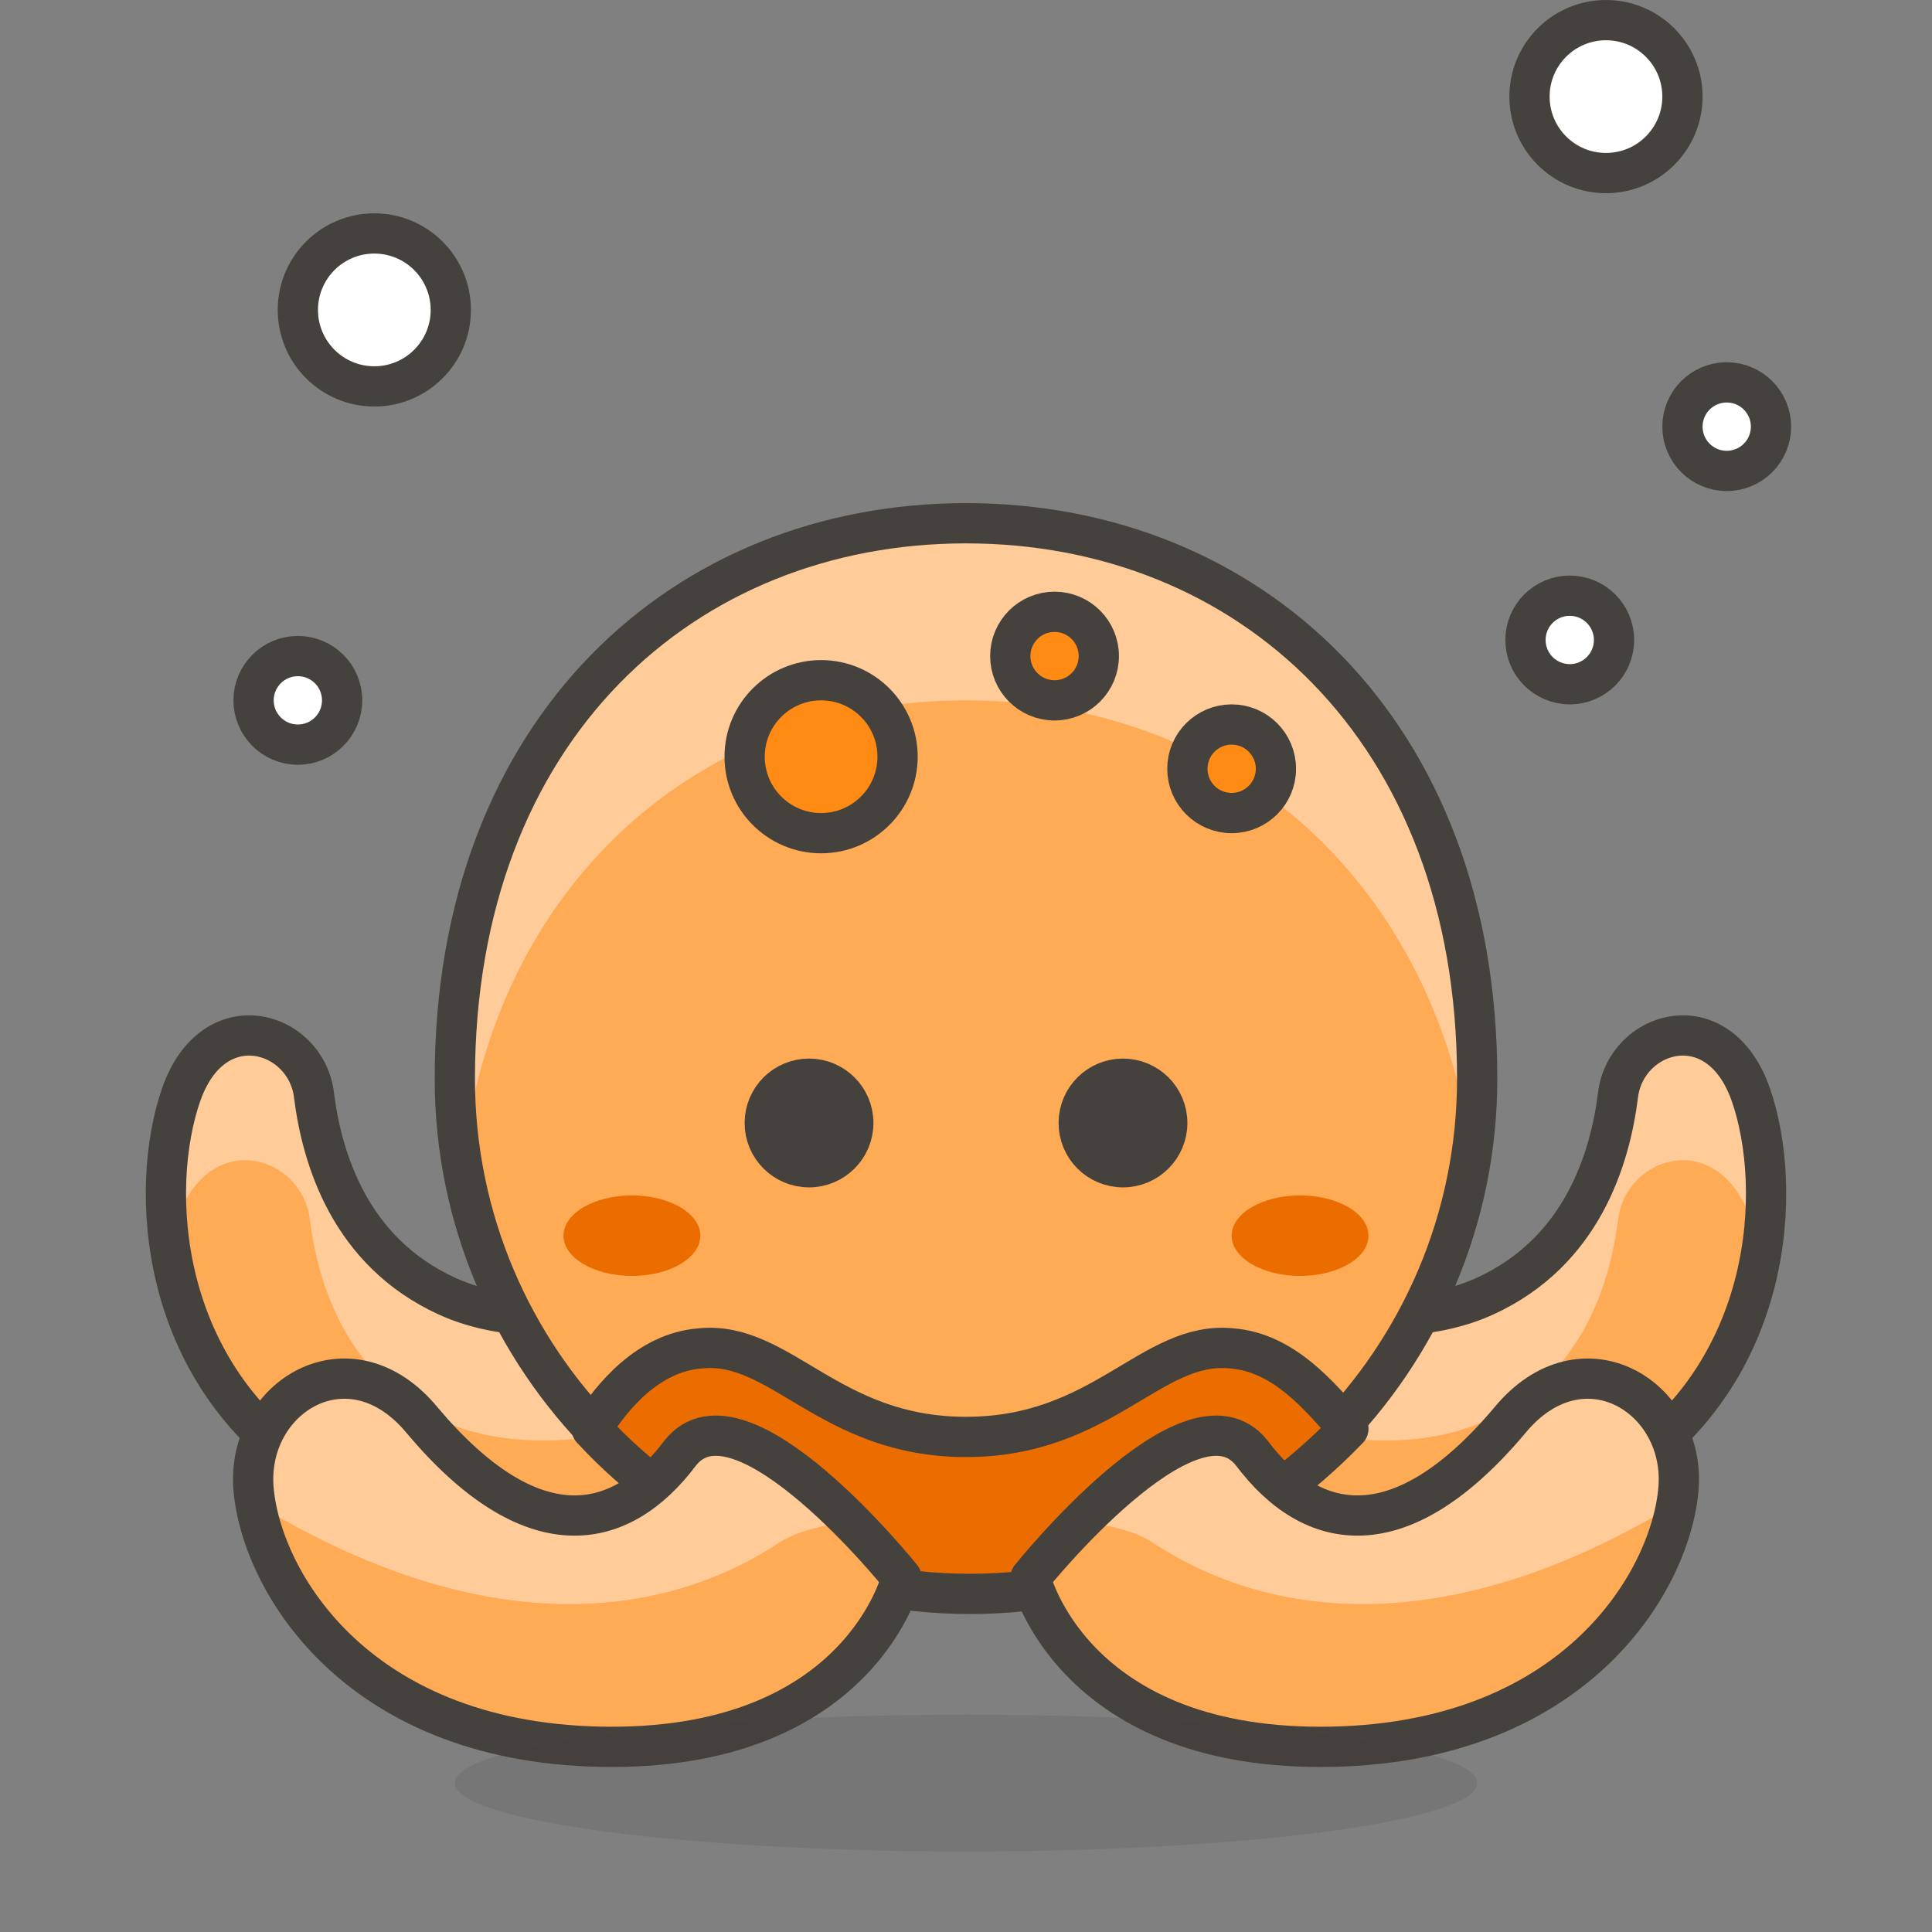 <?xml version="1.0" encoding="utf-8"?>
<!-- Generator: Adobe Illustrator 21.1.0, SVG Export Plug-In . SVG Version: 6.00 Build 0)  -->
<svg version="1.1" id="Icons" xmlns="http://www.w3.org/2000/svg" xmlns:xlink="http://www.w3.org/1999/xlink" x="0px" y="0px"
	 viewBox="0 0 48 48" style="enable-background:new 0 0 48 48;" xml:space="preserve">
<rect x="0" y="0" width="48" height="48" fill="#808080" stroke="none"/>
<style type="text/css">
	.st0{opacity:0.15;fill:#45413C;}
	.st1{fill:#FF6196;}
	.st2{fill:#FF87AF;}
	.st3{fill:none;stroke:#45413C;stroke-linecap:round;stroke-linejoin:round;stroke-miterlimit:10;}
	.st4{fill:#FFE500;stroke:#45413C;stroke-linecap:round;stroke-linejoin:round;stroke-miterlimit:10;}
	.st5{fill:#FFE500;}
	.st6{fill:#EBCB00;}
	.st7{fill:#EBCB00;stroke:#45413C;stroke-linecap:round;stroke-linejoin:round;stroke-miterlimit:10;}
	.st8{fill:#FFF48C;}
	.st9{fill:#FFCCDD;stroke:#FFB0CA;stroke-linecap:round;stroke-linejoin:round;stroke-miterlimit:10;}
	.st10{fill:#FFB0CA;stroke:#FF87AF;stroke-linecap:round;stroke-linejoin:round;stroke-miterlimit:10;}
	.st11{opacity:0.7;fill:#FFE5EE;}
	.st12{fill:#009FD9;}
	.st13{fill:#00B8F0;}
	.st14{fill:#656769;}
	.st15{fill:#87898C;}
	.st16{fill:#FF6242;stroke:#45413C;stroke-linecap:round;stroke-linejoin:round;stroke-miterlimit:10;}
	.st17{fill:#4AEFF7;}
	.st18{fill:#00DFEB;}
	.st19{fill:#A6FBFF;}
	.st20{fill:#FFFFFF;}
	.st21{fill:#E5F8FF;}
	.st22{fill:#E5F8FF;stroke:#45413C;stroke-linecap:round;stroke-linejoin:round;stroke-miterlimit:10;}
	.st23{fill:#FFE500;stroke:#EBCB00;stroke-linecap:round;stroke-linejoin:round;stroke-miterlimit:10;}
	.st24{fill:#BDBEC0;}
	.st25{fill:#4ACFFF;}
	.st26{fill:#E8F4FA;stroke:#45413C;stroke-linecap:round;stroke-linejoin:round;stroke-miterlimit:10;}
	.st27{fill:#80DDFF;}
	.st28{fill:#009FD9;stroke:#45413C;stroke-linecap:round;stroke-linejoin:round;stroke-miterlimit:10;}
	.st29{fill:#B8ECFF;}
	.st30{fill:#4ACFFF;stroke:#45413C;stroke-linecap:round;stroke-linejoin:round;stroke-miterlimit:10;}
	.st31{fill:#B8ECFF;stroke:#45413C;stroke-linecap:round;stroke-linejoin:round;stroke-miterlimit:10;}
	.st32{fill:#FFFACF;}
	.st33{fill:#FFF48C;stroke:#45413C;stroke-linecap:round;stroke-linejoin:round;stroke-miterlimit:10;}
	.st34{fill:#BF8256;}
	.st35{fill:#DEA47A;}
	.st36{fill:#656769;stroke:#45413C;stroke-linecap:round;stroke-linejoin:round;stroke-miterlimit:10;}
	.st37{fill:#FF8A14;}
	.st38{fill:#FFAA54;}
	.st39{fill:#EB6D00;}
	.st40{fill:#627B8C;stroke:#45413C;stroke-linecap:round;stroke-linejoin:round;stroke-miterlimit:10;}
	.st41{fill:#FFFFFF;stroke:#45413C;stroke-linecap:round;stroke-linejoin:round;stroke-miterlimit:10;}
	.st42{fill:#E0366F;stroke:#45413C;stroke-linecap:round;stroke-linejoin:round;stroke-miterlimit:10;}
	.st43{fill:#FF87AF;stroke:#45413C;stroke-linecap:round;stroke-linejoin:round;stroke-miterlimit:10;}
	.st44{fill:#E0366F;}
	.st45{fill:#FF6196;stroke:#45413C;stroke-linecap:round;stroke-linejoin:round;stroke-miterlimit:10;}
	.st46{fill:#525252;}
	.st47{fill:#DEBB7E;}
	.st48{fill:#F0D5A8;}
	.st49{fill:#DAEDF7;}
	.st50{fill:#F7E5C6;}
	.st51{fill:#DEBB7E;stroke:#45413C;stroke-linecap:round;stroke-linejoin:round;stroke-miterlimit:10;}
	.st52{fill:#FFF5E3;}
	.st53{fill:#00F5BC;}
	.st54{fill:#FFB0CA;stroke:#45413C;stroke-linecap:round;stroke-linejoin:round;stroke-miterlimit:10;}
	.st55{fill:#8CFFE4;}
	.st56{fill:#00DBA8;}
	.st57{fill:#87898C;stroke:#45413C;stroke-linecap:round;stroke-linejoin:round;stroke-miterlimit:10;}
	.st58{fill:#FF6242;}
	.st59{fill:#FF866E;}
	.st60{fill:#F0F0F0;}
	.st61{fill:#BDBEC0;stroke:#45413C;stroke-width:1.006;stroke-linecap:round;stroke-linejoin:round;stroke-miterlimit:10;}
	.st62{fill:#947746;stroke:#45413C;stroke-linecap:round;stroke-linejoin:round;stroke-miterlimit:10;}
	.st63{fill:#B89558;}
	.st64{fill:#E04122;}
	.st65{fill:#C0DCEB;}
	.st66{fill:#E8F4FA;}
	.st67{fill:#00B8F0;stroke:#45413C;stroke-linecap:round;stroke-linejoin:round;stroke-miterlimit:10;}
	.st68{fill:#80DDFF;stroke:#45413C;stroke-linecap:round;stroke-linejoin:round;stroke-miterlimit:10;}
	.st69{fill:#9CEB60;}
	.st70{fill:#C8FFA1;}
	.st71{fill:#FFB0CA;}
	.st72{fill:#FFCCDD;}
	.st73{fill:#FFE5EE;}
	.st74{fill:#45413C;stroke:#45413C;stroke-linecap:round;stroke-linejoin:round;stroke-miterlimit:10;}
	.st75{fill:#FFCABF;}
	.st76{fill:#FFA694;}
	.st77{fill:#FFA694;stroke:#45413C;stroke-linecap:round;stroke-linejoin:round;stroke-miterlimit:10;}
	.st78{fill:#FFCC99;}
	.st79{fill:#8CA4B8;}
	.st80{fill:#ADC4D9;}
	.st81{fill:#F0D5A8;stroke:#45413C;stroke-linecap:round;stroke-linejoin:round;stroke-miterlimit:10;}
	.st82{fill:#BDBEC0;stroke:#45413C;stroke-linecap:round;stroke-linejoin:round;stroke-miterlimit:10;}
	.st83{fill:#E0E0E0;}
	.st84{fill:#45413C;}
	.st85{fill:#E5FEFF;}
	.st86{fill:#FFFCE5;}
	.st87{fill:#FFAA54;stroke:#45413C;stroke-linecap:round;stroke-linejoin:round;stroke-miterlimit:10;}
	.st88{fill:#6DD627;}
	.st89{fill:#46B000;}
	.st90{fill:#FFE8E0;}
	.st91{fill:#FFCEBF;}
	.st92{fill:#FFE8D1;}
	.st93{fill:#FFF48C;stroke:#4F4B45;stroke-linecap:round;stroke-linejoin:round;stroke-miterlimit:10;}
	.st94{fill:#FFDCD1;stroke:#4F4B45;stroke-linejoin:round;stroke-miterlimit:10;}
	.st95{fill:none;stroke:#4F4B45;stroke-linejoin:round;stroke-miterlimit:10;}
	.st96{fill:none;stroke:#4F4B45;stroke-linecap:round;stroke-linejoin:round;stroke-miterlimit:10;}
	.st97{fill:#656769;stroke:#4F4B45;stroke-linejoin:round;stroke-miterlimit:10;}
	.st98{fill:#87898C;stroke:#4F4B45;stroke-linecap:round;stroke-linejoin:round;stroke-miterlimit:10;}
	.st99{fill:#C0DCEB;stroke:#4F4B45;stroke-linecap:round;stroke-linejoin:round;stroke-miterlimit:10;}
	.st100{fill:#FFA694;stroke:#4F4B45;stroke-linecap:round;stroke-linejoin:round;stroke-miterlimit:10;}
	.st101{fill:#E04122;stroke:#45413C;stroke-linecap:round;stroke-linejoin:round;stroke-miterlimit:10;}
	.st102{fill:#FFFCE5;stroke:#45413C;stroke-linecap:round;stroke-linejoin:round;stroke-miterlimit:10;}
	.st103{fill:#915E3A;}
	.st104{fill:none;stroke:#915E3A;stroke-linecap:round;stroke-linejoin:round;stroke-miterlimit:10;}
	.st105{fill:#915E3A;stroke:#45413C;stroke-linecap:round;stroke-linejoin:round;stroke-miterlimit:10;}
	.st106{fill:#FF866E;stroke:#45413C;stroke-linecap:round;stroke-linejoin:round;stroke-miterlimit:10;}
	.st107{fill:#FFF5E3;stroke:#45413C;stroke-linecap:round;stroke-linejoin:round;stroke-miterlimit:10;}
	.st108{fill:#FFDCD1;}
	.st109{fill:#FFDCD1;stroke:#45413C;stroke-linecap:round;stroke-linejoin:round;stroke-miterlimit:10;}
	.st110{fill:#F0C2A1;}
	.st111{fill:#FFE3CF;}
	.st112{fill:#FFFACF;stroke:#45413C;stroke-linecap:round;stroke-linejoin:round;stroke-miterlimit:10;}
	.st113{fill:#DEA47A;stroke:#45413C;stroke-linecap:round;stroke-linejoin:round;stroke-miterlimit:10;}
	.st114{fill:#F0C2A1;stroke:#45413C;stroke-linecap:round;stroke-linejoin:round;stroke-miterlimit:10;}
	.st115{fill:#EB6D00;stroke:#45413C;stroke-linecap:round;stroke-linejoin:round;stroke-miterlimit:10;}
	.st116{fill:#FF8A14;stroke:#45413C;stroke-linecap:round;stroke-linejoin:round;stroke-miterlimit:10;}
	.st117{fill:#D9FDFF;}
	.st118{fill:#C8FFA1;stroke:#45413C;stroke-linecap:round;stroke-linejoin:round;stroke-miterlimit:10;}
	.st119{fill:#E4FFD1;}
	.st120{fill:#E0E0E0;stroke:#45413C;stroke-linecap:round;stroke-linejoin:round;stroke-miterlimit:10;}
	.st121{fill:#FFCCDD;stroke:#45413C;stroke-linecap:round;stroke-linejoin:round;stroke-miterlimit:10;}
	.st122{fill:#BF8256;stroke:#45413C;stroke-linecap:round;stroke-linejoin:round;stroke-miterlimit:10;}
	.st123{fill:#C0DCEB;stroke:#45413C;stroke-linecap:round;stroke-linejoin:round;stroke-miterlimit:10;}
</style>
<g id="XMLID_12342_">
	<circle id="XMLID_12370_" class="st41" cx="39.9" cy="2.4" r="1.9"/>
	<circle id="XMLID_12369_" class="st41" cx="9.3" cy="7.7" r="1.9"/>
	<circle id="XMLID_12368_" class="st41" cx="42.9" cy="10.6" r="1.1"/>
	<circle id="XMLID_12367_" class="st41" cx="7.4" cy="17.4" r="1.1"/>
	<g>
		<path id="XMLID_12366_" class="st38" d="M31.4,32.2c0,0,3.1,1.1,5.5,0c2.4-1.1,3.1-3.4,3.3-5c0.2-1.6,2.5-2.3,3.3,0
			c0.8,2.3,0.6,6.9-3.3,9.4s-9.2,2.1-12.2,0.6C25.1,35.6,31.4,32.2,31.4,32.2z"/>
		<path id="XMLID_12365_" class="st38" d="M16.6,32.2c0,0-3.1,1.1-5.5,0c-2.4-1.1-3.1-3.4-3.3-5c-0.2-1.6-2.5-2.3-3.3,0
			c-0.8,2.3-0.6,6.9,3.3,9.4s9.2,2.1,12.2,0.6C22.9,35.6,16.6,32.2,16.6,32.2z"/>
		<path id="XMLID_12364_" class="st78" d="M28.1,37.2c0.1,0.1,0.3,0.1,0.4,0.2c1.2-1.1,2.9-2.1,2.9-2.1s3.1,1.1,5.5,0
			c2.4-1.1,3.1-3.4,3.3-5c0.2-1.6,2.5-2.3,3.3,0c0.1,0.3,0.2,0.6,0.2,0.9c0.3-1.5,0.1-3-0.2-4c-0.8-2.3-3.1-1.6-3.3,0
			c-0.2,1.6-0.9,3.9-3.3,5c-2.4,1.1-5.5,0-5.5,0S25.1,35.6,28.1,37.2z"/>
		<path id="XMLID_12363_" class="st78" d="M4.4,30.3c0.8-2.3,3.1-1.6,3.3,0c0.2,1.6,0.9,3.9,3.3,5c2.4,1.1,5.5,0,5.5,0
			s1.7,0.9,2.9,2.1c0.1-0.1,0.3-0.1,0.4-0.2c3-1.5-3.3-5-3.3-5s-3.1,1.1-5.5,0c-2.4-1.1-3.1-3.4-3.3-5c-0.2-1.6-2.5-2.3-3.3,0
			c-0.4,1-0.5,2.5-0.2,4C4.2,30.9,4.3,30.6,4.4,30.3z"/>
		<path id="XMLID_12362_" class="st3" d="M31.4,32.2c0,0,3.1,1.1,5.5,0c2.4-1.1,3.1-3.4,3.3-5c0.2-1.6,2.5-2.3,3.3,0
			c0.8,2.3,0.6,6.9-3.3,9.4s-9.2,2.1-12.2,0.6C25.1,35.6,31.4,32.2,31.4,32.2z"/>
		<path id="XMLID_12361_" class="st3" d="M16.6,32.2c0,0-3.1,1.1-5.5,0c-2.4-1.1-3.1-3.4-3.3-5c-0.2-1.6-2.5-2.3-3.3,0
			c-0.8,2.3-0.6,6.9,3.3,9.4s9.2,2.1,12.2,0.6C22.9,35.6,16.6,32.2,16.6,32.2z"/>
		<path id="XMLID_12360_" class="st38" d="M36.7,26.8c0,7-5.7,12.7-12.7,12.7s-12.7-5.7-12.7-12.7C11.3,18.1,17,13,24,13
			S36.7,18.1,36.7,26.8z"/>
		<path id="XMLID_12359_" class="st78" d="M24,17.4c6.3,0,11.6,4.2,12.6,11.4c0.1-0.7,0.2-1.3,0.2-2C36.7,18.1,31,13,24,13
			s-12.7,5.1-12.7,13.8c0,0.7,0.1,1.3,0.2,2C12.4,21.6,17.7,17.4,24,17.4z"/>
		<path id="XMLID_12358_" class="st3" d="M36.7,26.8c0,7-5.7,12.7-12.7,12.7s-12.7-5.7-12.7-12.7C11.3,18.1,17,13,24,13
			S36.7,18.1,36.7,26.8z"/>
		<path class="st115" d="M30.6,33.5c-2-0.2-3.2,2.2-6.6,2.2s-4.6-2.4-6.6-2.2c-1.3,0.1-2.2,1.2-2.7,2c2.3,2.5,5.7,4.1,9.4,4.1
			s7-1.6,9.4-4.1C32.8,34.7,31.9,33.6,30.6,33.5z"/>
		<path id="XMLID_12357_" class="st38" d="M22.4,39.2c0,0-1,4.2-7.2,4.2c-6.3,0-8.7-4.1-8.9-6.4c-0.2-2.3,2.4-3.9,4.2-1.7
			c2.7,3.2,4.9,2.8,6.4,0.8C18.4,34.2,22.4,39.2,22.4,39.2z"/>
		<path id="XMLID_12356_" class="st78" d="M6.3,37.3c0.1,0.1,0.2,0.1,0.3,0.2c5.4,3.2,9.8,2.8,12.8,0.8c0.5-0.3,1.1-0.4,1.7-0.5
			c-1.3-1.3-3.4-2.9-4.3-1.7c-1.5,2-3.7,2.4-6.4-0.8c-1.9-2.2-4.4-0.6-4.2,1.7C6.3,37.1,6.3,37.2,6.3,37.3z"/>
		<path id="XMLID_12355_" class="st3" d="M22.4,39.2c0,0-1,4.2-7.2,4.2c-6.3,0-8.7-4.1-8.9-6.4c-0.2-2.3,2.4-3.9,4.2-1.7
			c2.7,3.2,4.9,2.8,6.4,0.8C18.4,34.2,22.4,39.2,22.4,39.2z"/>
		<path id="XMLID_12354_" class="st38" d="M25.6,39.2c0,0,1,4.2,7.2,4.2c6.3,0,8.7-4.1,8.9-6.4c0.2-2.3-2.4-3.9-4.2-1.7
			c-2.7,3.2-4.9,2.8-6.4,0.8C29.6,34.2,25.6,39.2,25.6,39.2z"/>
		<path id="XMLID_12353_" class="st78" d="M41.7,37.3c-0.1,0.1-0.2,0.1-0.3,0.2c-5.4,3.2-9.8,2.8-12.8,0.8c-0.5-0.3-1.1-0.4-1.7-0.5
			c1.3-1.3,3.4-2.9,4.3-1.7c1.5,2,3.7,2.4,6.4-0.8c1.9-2.2,4.4-0.6,4.2,1.7C41.7,37.1,41.7,37.2,41.7,37.3z"/>
		<path id="XMLID_12352_" class="st3" d="M25.6,39.2c0,0,1,4.2,7.2,4.2c6.3,0,8.7-4.1,8.9-6.4c0.2-2.3-2.4-3.9-4.2-1.7
			c-2.7,3.2-4.9,2.8-6.4,0.8C29.6,34.2,25.6,39.2,25.6,39.2z"/>
		<circle id="XMLID_12351_" class="st74" cx="20.1" cy="27.9" r="1.1"/>
		<circle id="XMLID_12350_" class="st74" cx="27.9" cy="27.9" r="1.1"/>
		<ellipse id="XMLID_12349_" class="st39" cx="32.3" cy="30.7" rx="1.7" ry="1"/>
		<ellipse id="XMLID_12348_" class="st39" cx="15.7" cy="30.7" rx="1.7" ry="1"/>
		<circle id="XMLID_12347_" class="st116" cx="20.4" cy="18.8" r="1.9"/>
		<circle id="XMLID_12346_" class="st116" cx="26.2" cy="16.3" r="1.1"/>
		<circle id="XMLID_12345_" class="st116" cx="30.6" cy="19.1" r="1.1"/>
	</g>
	<circle id="XMLID_12344_" class="st41" cx="39" cy="15.9" r="1.1"/>
	<ellipse id="XMLID_12343_" class="st0" cx="24" cy="44.3" rx="12.7" ry="1.7"/>
</g>
</svg>
